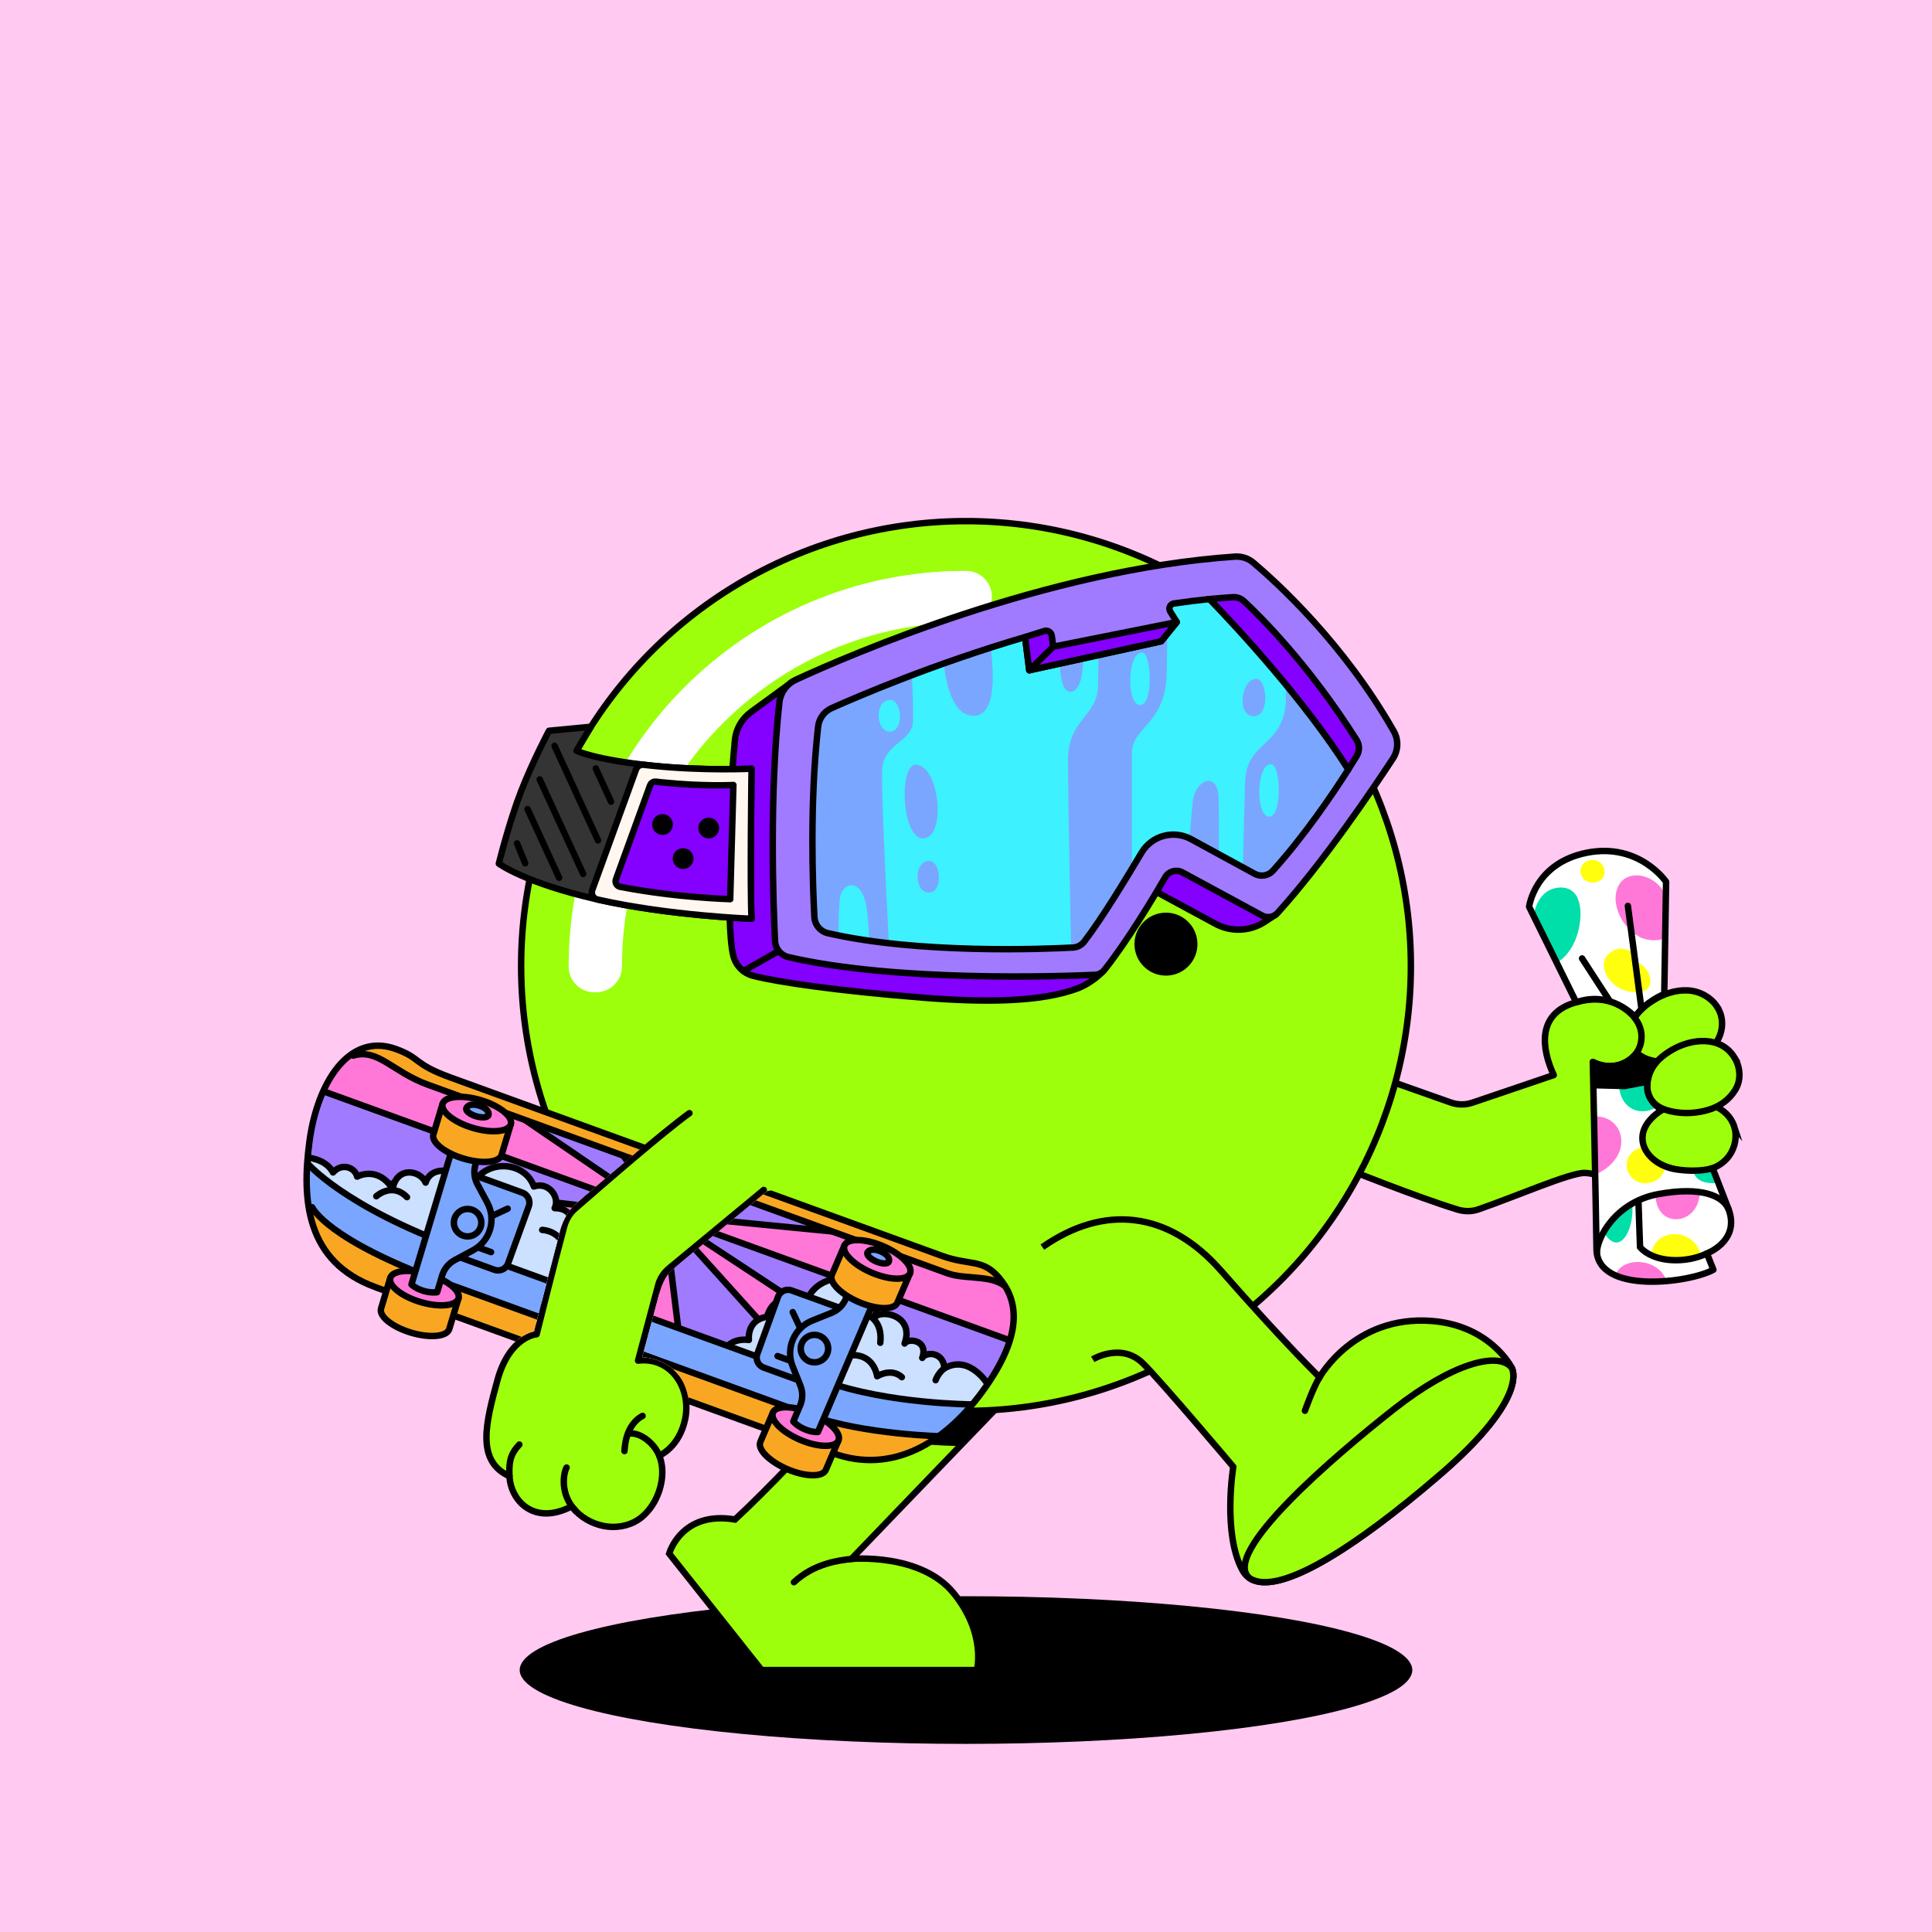 <?xml version="1.0" encoding="UTF-8"?>
<svg xmlns="http://www.w3.org/2000/svg" viewBox="0 0 600 600">
<rect x="0" y="0" width="600" height="600" fill="#808080" stroke="none"/>
<svg id="uuid-47722c1a-ec94-491f-b9ae-69c2f5e8f75c" data-name="BACKGROUND" xmlns="http://www.w3.org/2000/svg" viewBox="0 0 600 600"><defs><style>
      .uuid-ab0c32c0-b20c-4bf1-888e-57f882ba1299 {
        fill: #ffc9f1;
      }
    </style></defs><rect class="uuid-ab0c32c0-b20c-4bf1-888e-57f882ba1299" x="-1" y="-1" width="602" height="602"/></svg>
<svg id="uuid-0a627572-8e49-4d41-b604-6d2cd0d32bdd" data-name="BODY" xmlns="http://www.w3.org/2000/svg" viewBox="0 0 600 600"><defs><style>
      .uuid-20245732-3cad-49d1-ac97-e0ac388550f3 {
        fill: #fff;
      }

      .uuid-f38a32ef-6172-45e7-957b-e89bf9d272a0, .uuid-07c074c9-1e26-4335-be01-1bb5dda577de, .uuid-890e0c82-6af4-45ed-921b-f8a5d79130b7, .uuid-0a238a3f-afd5-43e5-94a8-dd2acee1bcef, .uuid-d5e4c988-c233-4e82-9835-ea21972592ad {
        stroke: #000;
        stroke-width: 2px;
      }

      .uuid-f38a32ef-6172-45e7-957b-e89bf9d272a0, .uuid-07c074c9-1e26-4335-be01-1bb5dda577de, .uuid-0a238a3f-afd5-43e5-94a8-dd2acee1bcef, .uuid-d5e4c988-c233-4e82-9835-ea21972592ad {
        fill: #9dff0c;
      }

      .uuid-f38a32ef-6172-45e7-957b-e89bf9d272a0, .uuid-0a238a3f-afd5-43e5-94a8-dd2acee1bcef {
        stroke-miterlimit: 10;
      }

      .uuid-07c074c9-1e26-4335-be01-1bb5dda577de, .uuid-890e0c82-6af4-45ed-921b-f8a5d79130b7, .uuid-0a238a3f-afd5-43e5-94a8-dd2acee1bcef {
        stroke-linecap: round;
      }

      .uuid-07c074c9-1e26-4335-be01-1bb5dda577de, .uuid-890e0c82-6af4-45ed-921b-f8a5d79130b7, .uuid-d5e4c988-c233-4e82-9835-ea21972592ad {
        stroke-linejoin: round;
      }

      .uuid-890e0c82-6af4-45ed-921b-f8a5d79130b7 {
        fill: none;
      }
    </style></defs><ellipse cx="300" cy="518.65" rx="138.6" ry="22.93"/><g><path class="uuid-f38a32ef-6172-45e7-957b-e89bf9d272a0" d="m319.36,427.14c-1.16,1.05-54.95,57-54.95,57,0,0,21.51-1.95,31.74,10.62,10.23,12.57,7.26,23.89,7.26,23.89h-66.9s-28.69-36.17-28.69-36.17c0,0,3.74-13.4,20.44-10.59,20.9-19.38,55.52-59.13,55.52-59.13l35.59,14.38Z"/><path d="m283.78,412.76l31.28,12.64-3.24,9.5c-2.93,3.03-9.76,10.12-13.64,14.14-11.92,0-27.98-2.13-41.33-6.37,13.95-15.1,26.93-29.92,26.93-29.92Z"/></g><g><path class="uuid-07c074c9-1e26-4335-be01-1bb5dda577de" d="m409.81,359.6c9.2,3.77,29.89,12.05,42.79,16.03,2.11.65,4.41.69,6.5-.04,11.79-4.08,28.47-11.39,33.03-11.32,5.25.08,7.8,3.93,19.88,2.04,13.36-2.1,22.43-11.99,20.93-23.3-4.21-43.28-25.18-26.79-25.18-26.79,0,0-5.84-8.75-18.76-4.82-11.83,3.6-10.2,14.44-6.47,22.47l-25.29,8.58c-2.14.72-4.45.71-6.59-.02l-35.7-12.61"/><path class="uuid-0a238a3f-afd5-43e5-94a8-dd2acee1bcef" d="m533.36,312.82c2.5,3.94,1.62,9.14-1.57,12.4-2.47,2.53-5.88,3.88-9.32,4.4-2.8.43-5.7.42-8.49-.08-2.14-.39-4.29-1.1-5.79-2.75-1.66-1.83-2.27-4.46-1.98-6.87.51-4.17,3.84-7.14,7.22-9.26,3.17-1.98,6.86-3.26,10.64-3.09,3.8.18,7.36,2.19,9.3,5.24Z"/><path class="uuid-0a238a3f-afd5-43e5-94a8-dd2acee1bcef" d="m538.57,349.84c.97,3.03.32,6.43-1.5,9.01-3.77,5.33-11.17,5.65-16.96,4.27-3.31-.79-6.69-2.21-8.67-5.13-3.13-4.61-.82-9.79,3.48-12.56,2.58-1.66,5.61-2.67,8.63-3.14,5.73-.89,13.1,1.51,15.03,7.56Z"/><path class="uuid-0a238a3f-afd5-43e5-94a8-dd2acee1bcef" d="m538.71,328.53c1.8,2.99,2.06,6.89.22,9.9-1.95,3.2-4.94,5.25-8.49,6.28-3.66,1.07-7.64,1.27-11.4.44-2.25-.5-4.53-1.38-5.96-3.28-1.86-2.47-1.89-5.68-.85-8.49,1.2-3.24,4.17-5.69,7.09-7.37,6.15-3.56,15.21-4.43,19.39,2.52Z"/><path class="uuid-0a238a3f-afd5-43e5-94a8-dd2acee1bcef" d="m501.85,311.68s9.27,3.84,7.77,12.02c-1.04,5.68-8.17,9.55-14.94,6.13"/><path class="uuid-890e0c82-6af4-45ed-921b-f8a5d79130b7" d="m500.67,331.08c2.41,1.63,5.11,8.04,3.4,14.42"/></g><g><circle class="uuid-f38a32ef-6172-45e7-957b-e89bf9d272a0" cx="300" cy="300" r="138.16"/><path class="uuid-20245732-3cad-49d1-ac97-e0ac388550f3" d="m184.58,308.17c-4.41,0-7.98-3.57-7.98-7.98,0-67.74,55.11-122.86,122.86-122.86,4.41,0,7.98,3.57,7.98,7.98s-3.57,7.98-7.98,7.98c-58.94,0-106.9,47.95-106.9,106.9,0,4.41-3.57,7.98-7.98,7.98Z"/></g><path class="uuid-890e0c82-6af4-45ed-921b-f8a5d79130b7" d="m264.41,484.14c-4.06.49-11.49,1.36-17.85,7.23"/><path class="uuid-20245732-3cad-49d1-ac97-e0ac388550f3" d="m185.17,308.14c-4.41,0-7.98-3.57-7.98-7.98,0-67.74,55.11-122.86,122.86-122.86,4.41,0,7.98,3.57,7.98,7.98s-3.57,7.98-7.98,7.98c-58.94,0-106.9,47.95-106.9,106.9,0,4.41-3.57,7.98-7.98,7.98Z"/><path d="m203.75,397.46l34.2-27.46-24.86,36.3c-6.73-5.1-3.66-2.61-9.34-8.83Z"/><path class="uuid-d5e4c988-c233-4e82-9835-ea21972592ad" d="m323.72,387.31c19.14-13.4,39.15-11.3,55.52,7.36,19.6,22.35,30.57,33.06,30.57,33.06,0,0,10.74-19.34,34.77-17.5,18.26,1.4,24.84,14.43,24.84,14.43,0,0,6.21,8.82-22.45,33.5-28.66,24.68-54.93,40.92-61.14,29.46-6.21-11.46-2.82-32.1-2.82-32.1,0,0-22.02-26.09-27.94-32.01-6.79-6.79-15.71-1.36-15.71-1.36"/><path class="uuid-f38a32ef-6172-45e7-957b-e89bf9d272a0" d="m446.97,458.17c-25.89,22.29-49.82,37.69-58.79,32.02-9.77-7.44,26.84-38.54,44.88-52.7,18.04-14.16,32.17-17.82,36.36-12.81,0,0,6.21,8.82-22.45,33.5Z"/><path class="uuid-890e0c82-6af4-45ed-921b-f8a5d79130b7" d="m409.81,427.74c-1.89,2.86-4.55,10.38-4.55,10.38"/><g><path class="uuid-07c074c9-1e26-4335-be01-1bb5dda577de" d="m214.11,345.7c-8.05,5.83-25.34,20.79-35.52,29.67-1.67,1.45-2.82,3.41-3.39,5.55-3.14,11.67-8.55,33.44-8.55,33.44,0,0-8.42.58-12.19,14.35-3.64,13.3-6.64,25.06,3.77,29.75.35,7.47,7.51,15.45,19.2,9.41.14-.06,1.32,1.32,1.44,1.45,2.64,2.7,6.36,4.45,10.13,4.81,3.65.36,7.61-.67,10.43-3.08,3.29-2.81,5.4-6.94,6.05-11.2.4-2.61.26-5.31-.75-7.78,0,0,6.2-2.51,8.05-11.34,1.99-9.49-4.22-19.42-14.62-18.18l6.17-23.11c.51-2.2,1.74-4.16,3.49-5.59l29.38-24.3"/><path class="uuid-890e0c82-6af4-45ed-921b-f8a5d79130b7" d="m204.73,452.06c-1.37-3.47-5.39-7.08-9-6.88"/><path class="uuid-890e0c82-6af4-45ed-921b-f8a5d79130b7" d="m178.86,469.3c-5.16-5.27-3.82-11.97-2.9-13.54"/><path class="uuid-890e0c82-6af4-45ed-921b-f8a5d79130b7" d="m158.22,458.45c-.27-5.22.73-7.32,3.06-9.83"/><path class="uuid-890e0c82-6af4-45ed-921b-f8a5d79130b7" d="m193.93,450.63c.14-2.07.48-4.16,1.32-6.06.85-1.95,2.36-3.88,4.31-4.85"/></g></svg>
<svg id="uuid-6a02459f-1b68-443c-bd4b-7b11b7abbe5a" data-name="BODY" xmlns="http://www.w3.org/2000/svg" viewBox="0 0 600 600"><defs><style>
      .uuid-f630b38e-3266-47b2-bfbc-f2260501e18f {
        fill: #ff78d8;
        stroke: #000;
        stroke-linecap: round;
        stroke-linejoin: round;
        stroke-width: 2px;
      }
    </style></defs><circle cx="362.12" cy="293.18" r="9.78" transform="translate(-9.59 12.26) rotate(-1.91)"/><path class="uuid-f630b38e-3266-47b2-bfbc-f2260501e18f" d="m337.57,261.14c-1.59,1.06-2.46,2.67-2.79,4.19-.28,1.29-1.56,2.12-2.85,1.86-1.5-.3-3.22-.16-4.8.89-2.88,1.92-3.44,6.16-1.23,9.48,3.99,6.01,12.54,6.76,17.83,6.27.82-.08,1.55-.56,1.94-1.29,2.5-4.69,5.12-12.85,1.13-18.86-2.2-3.32-6.33-4.45-9.21-2.54Z"/><path class="uuid-f630b38e-3266-47b2-bfbc-f2260501e18f" d="m371.18,249c-1.81.61-3.07,1.94-3.79,3.32-.6,1.17-2.05,1.64-3.24,1.06-1.37-.67-3.07-1-4.87-.39-3.28,1.1-4.92,5.06-3.65,8.83,2.29,6.84,10.35,9.79,15.59,10.69.82.14,1.64-.14,2.21-.74,3.64-3.88,8.28-11.08,5.99-17.92-1.27-3.78-4.96-5.94-8.24-4.84Z"/></svg>
<svg id="uuid-bbfc5714-a07f-4ed2-a2ae-a75a1c8ddb23" data-name="BACKGROUND" xmlns="http://www.w3.org/2000/svg" xmlns:xlink="http://www.w3.org/1999/xlink" viewBox="0 0 600 600"><defs><style>
      .uuid-08eaf8dc-2555-4283-9115-80242cf516c9, .uuid-8773bdbf-23e2-46c5-b3ad-728f1fbef747, .uuid-c214df15-a9c5-48c0-898e-25cf22a01c5e, .uuid-6bf34615-1e49-4ca3-bf4a-827b6d1e1cfd {
        fill: none;
      }

      .uuid-545d5178-3a1f-46af-8a38-748d65e48d6b, .uuid-9f5f1d58-6008-463e-b000-9cb1b84bcb97, .uuid-2133d2e9-8d48-44e4-89e8-f50a42b55b3e {
        fill: #7aa6ff;
      }

      .uuid-545d5178-3a1f-46af-8a38-748d65e48d6b, .uuid-9f5f1d58-6008-463e-b000-9cb1b84bcb97, .uuid-2133d2e9-8d48-44e4-89e8-f50a42b55b3e, .uuid-421abf4c-f4d5-449d-9744-aaea0c82c8f0, .uuid-1cb4b6aa-0185-4f5d-ab63-60d4b53520a0, .uuid-54716eaa-51a3-4dfb-83d5-e37685f4f2c8, .uuid-81dc3c24-ff02-4278-8860-175a7469acc9, .uuid-a9b20911-ecf8-4b3a-be78-aa8e8bc1e6e0, .uuid-c214df15-a9c5-48c0-898e-25cf22a01c5e, .uuid-35672045-d694-46b6-a49b-5b9f6527a252 {
        stroke: #000;
        stroke-linecap: round;
        stroke-linejoin: round;
      }

      .uuid-545d5178-3a1f-46af-8a38-748d65e48d6b, .uuid-421abf4c-f4d5-449d-9744-aaea0c82c8f0, .uuid-1cb4b6aa-0185-4f5d-ab63-60d4b53520a0, .uuid-a9b20911-ecf8-4b3a-be78-aa8e8bc1e6e0, .uuid-c214df15-a9c5-48c0-898e-25cf22a01c5e, .uuid-35672045-d694-46b6-a49b-5b9f6527a252 {
        stroke-width: 2px;
      }

      .uuid-9f5f1d58-6008-463e-b000-9cb1b84bcb97 {
        stroke-width: 2px;
      }

      .uuid-2133d2e9-8d48-44e4-89e8-f50a42b55b3e {
        stroke-width: 2px;
      }

      .uuid-f7558bdc-0f9a-4b81-b6fc-d589bca7cd91, .uuid-54716eaa-51a3-4dfb-83d5-e37685f4f2c8, .uuid-81dc3c24-ff02-4278-8860-175a7469acc9 {
        fill: #ff78d8;
      }

      .uuid-421abf4c-f4d5-449d-9744-aaea0c82c8f0 {
        fill: #cce0ff;
      }

      .uuid-8773bdbf-23e2-46c5-b3ad-728f1fbef747 {
        clip-path: url(#uuid-7ffd30b3-39c0-49a3-9f02-d49cf575aa5c);
      }

      .uuid-1cb4b6aa-0185-4f5d-ab63-60d4b53520a0 {
        fill: #a07bff;
      }

      .uuid-54716eaa-51a3-4dfb-83d5-e37685f4f2c8 {
        stroke-width: 2px;
      }

      .uuid-81dc3c24-ff02-4278-8860-175a7469acc9 {
        stroke-width: 2px;
      }

      .uuid-a9b20911-ecf8-4b3a-be78-aa8e8bc1e6e0 {
        fill: #fff7f0;
      }

      .uuid-35672045-d694-46b6-a49b-5b9f6527a252 {
        fill: #f9a723;
      }

      .uuid-6bf34615-1e49-4ca3-bf4a-827b6d1e1cfd {
        clip-path: url(#uuid-0b6c9727-112c-4767-b31d-4259cdf1b84f);
      }
    </style><clipPath id="uuid-0b6c9727-112c-4767-b31d-4259cdf1b84f"><path class="uuid-08eaf8dc-2555-4283-9115-80242cf516c9" d="m207.25,349.68l-27.2,23.05c-3,2.4-5.15,5.71-6.11,9.43l-8.11,31.33s-3.38.42-7.09,4.5c-3.66,4.02-41.44,11.33-62.67-2.22-21.24-13.55-16.99-80.29-2.22-96.07,14.76-15.78,47.11-10.11,47.11-10.11l66.3,40.1h0Zm31.03,20.24s-28.11,23.09-30,24.91c-1.89,1.82-3.01,4.97-3.46,6.62-.44,1.66-5.36,20.02-5.36,20.02,0,0,14.6.04,14.65,16.77.05,16.73,23.84,31.06,23.84,31.06h64.07l26.43-46.23-4.73-49.25-37.77-11.87-47.67,7.96h0Z"/></clipPath><clipPath id="uuid-7ffd30b3-39c0-49a3-9f02-d49cf575aa5c"><path class="uuid-08eaf8dc-2555-4283-9115-80242cf516c9" d="m116.73,399.79c-21.8-7.91-23.04-27.28-20.62-45.35,2.42-18.07,12.22-33.97,26.84-28.66,7.9,2.87,5.27,4.6,17.06,8.88s144.23,52.34,152.6,55.38c8.37,3.04,12.48.8,17.53,6.65,5.05,5.85,8.71,15.68-3.84,33.77-12.54,18.09-29.55,27.41-47.55,20.88-18-6.53-121.99-44.27-142.02-51.54h0Z"/></clipPath></defs><g id="uuid-c4937db0-9afb-4c03-9f2b-e9a992e05bd5" data-name="uuid-b84498ae-e8f6-4225-bedf-b7485dbc9e23"><g id="uuid-44ab2587-ae9c-45d8-b896-12f829278573" data-name="uuid-54dc98d1-5ff7-4f14-90d9-98731fcbd0ae"><g class="uuid-6bf34615-1e49-4ca3-bf4a-827b6d1e1cfd"><g><g><path class="uuid-f7558bdc-0f9a-4b81-b6fc-d589bca7cd91" d="m116.73,399.79c-21.8-7.91-23.04-27.28-20.62-45.35,2.42-18.07,12.22-33.97,26.84-28.66,7.9,2.87,5.27,4.6,17.06,8.88s144.23,52.34,152.6,55.38c8.37,3.04,12.48.8,17.53,6.65,5.05,5.85,8.71,15.68-3.84,33.77-12.54,18.09-29.55,27.41-47.55,20.88-18-6.53-121.99-44.27-142.02-51.54h0Z"/><g class="uuid-8773bdbf-23e2-46c5-b3ad-728f1fbef747"><g><g><g><polygon class="uuid-1cb4b6aa-0185-4f5d-ab63-60d4b53520a0" points="215.49 451.98 301.74 483.28 206.36 377.38 206.37 377.37 312.39 447.2 322.45 419.48 206.38 377.36 206.4 377.34 286.7 385.2 239.55 368.09 206.44 377.3 224.2 358.6 215.09 353.15 204.61 351.48 206.24 377.23 186.74 348.93 139.6 331.82 206.25 377.29 206.25 377.31 90.18 335.19 80.12 362.91 206.25 377.33 206.25 377.34 65.15 397.42 151.4 428.72 206.25 377.39 206.26 377.49 206.32 377.42 215.49 451.98"/><polygon class="uuid-1cb4b6aa-0185-4f5d-ab63-60d4b53520a0" points="183.45 440.35 193.24 443.91 206.26 377.49 173.65 436.8 183.45 440.35"/></g><g><g><path class="uuid-421abf4c-f4d5-449d-9744-aaea0c82c8f0" d="m91.7,359.44s8.63-1.05,11.72,4.67c2.79-3.14,6.86-1.51,7.49,1.3,0,0,6.32-3.57,11.03,3.8,1.3-7.14,8.57-5.82,10.24-1.94,2.1-6.57,12.64-3.42,13.92,2.15,3.39-9.73,16.79-9.31,19.7-.94,4.46-1.61,8.21,3.27,6.46,6.72,5.25-.03,5.88,4.14,4.73,6.52,5.99-2.49,14.65,5.49,8.77,21.69l-2.76,7.6-97.21-35.28,5.91-16.29h0Z"/><path class="uuid-421abf4c-f4d5-449d-9744-aaea0c82c8f0" d="m306.72,429.83s-5.67-9.33-13.45-4.88c-.13-4.96-5.58-5.36-6.86-3.24,2.02-5.58-4.4-6.26-5.48-4.47,3.14-8.65-7.06-10.77-9.39-8.1,2.93-6.11-3.29-13.56-11.77-12.13-8.48,1.44-9.46,8-9.46,8,0,0-9.51-5.22-12.11,3.94-6.44.95-5.63,7.2-5.63,7.2,0,0-6.59-1.22-8.32,4.95,6.27,2.28,32.74,12.54,43.73,15.87s35.79,6.59,35.79,6.59l2.96-13.73h0Z"/></g><g><path class="uuid-421abf4c-f4d5-449d-9744-aaea0c82c8f0" d="m116.86,371.51s4.91-4.48,9.53.28"/><path class="uuid-421abf4c-f4d5-449d-9744-aaea0c82c8f0" d="m168.38,381.96s7.7.14,7.49,9.39"/><path class="uuid-421abf4c-f4d5-449d-9744-aaea0c82c8f0" d="m293.27,424.95c-1.97,1.47-2.7,3.68-2.7,3.68"/><path class="uuid-421abf4c-f4d5-449d-9744-aaea0c82c8f0" d="m280.08,427.69c-3.31-3.03-7.68-.28-7.68-.28,0,0-.8-6.78-7.88-6.55"/><path class="uuid-421abf4c-f4d5-449d-9744-aaea0c82c8f0" d="m262.27,407.01s12.35-1.27,11.11,10"/></g></g><path class="uuid-545d5178-3a1f-46af-8a38-748d65e48d6b" d="m95.41,361.2s11.32,13.51,46.91,26.43c35.59,12.92,94.4,34.26,113.92,41.34,19.52,7.08,45.7,7.18,45.7,7.18l-6.67,22.69-207.91-75.45s8.05-22.19,8.05-22.19Z"/><path class="uuid-35672045-d694-46b6-a49b-5b9f6527a252" d="m96.93,374.9s4.29,10.08,41.17,23.46c36.88,13.38,96.71,35.09,113.44,41.17,16.73,6.07,41.55,6.56,41.55,6.56l-8.69,23.95-196.16-71.18,8.69-23.95h0Z"/><circle class="uuid-a9b20911-ecf8-4b3a-be78-aa8e8bc1e6e0" cx="206.31" cy="377.33" r="7.65"/></g><path class="uuid-35672045-d694-46b6-a49b-5b9f6527a252" d="m313.7,401.12c-3.98-5.76-13.33-3.46-19.41-5.67-6.08-2.21-150.45-54.6-161.41-58.58-10.96-3.98-15.46-11.35-23.17-9.05l4.97-13.69,203.76,73.94-4.73,13.04h0Z"/></g></g><path class="uuid-c214df15-a9c5-48c0-898e-25cf22a01c5e" d="m116.73,399.79c-21.8-7.91-23.04-27.28-20.62-45.35,2.42-18.07,12.22-33.97,26.84-28.66,7.9,2.87,5.27,4.6,17.06,8.88s144.23,52.34,152.6,55.38c8.37,3.04,12.48.8,17.53,6.65,5.05,5.85,8.71,15.68-3.84,33.77-12.54,18.09-29.55,27.41-47.55,20.88-18-6.53-121.99-44.27-142.02-51.54h0Z"/></g><g><g><g><path class="uuid-2133d2e9-8d48-44e4-89e8-f50a42b55b3e" d="m146.36,364.64l15.88,5.76c1.71.62,2.6,2.52,1.98,4.23l-6.44,17.74c-.62,1.71-2.52,2.6-4.23,1.98l-15.88-5.76,8.69-23.95h0Z"/><line class="uuid-c214df15-a9c5-48c0-898e-25cf22a01c5e" x1="148.42" y1="387.37" x2="152.51" y2="388.86"/><line class="uuid-c214df15-a9c5-48c0-898e-25cf22a01c5e" x1="152.57" y1="377.74" x2="157.66" y2="375.36"/></g><g><g><path class="uuid-35672045-d694-46b6-a49b-5b9f6527a252" d="m139.52,412.75c-.71,2.37-6.03,2.87-11.88,1.11-5.85-1.76-10.01-5.1-9.3-7.48l2.87-9.56c.58.13,20.58,6.19,21.18,6.36-1.44,4.78-2.16,7.19-2.87,9.56h0Z"/><ellipse class="uuid-81dc3c24-ff02-4278-8860-175a7469acc9" cx="131.8" cy="400.01" rx="4.48" ry="11.06" transform="translate(-289.21 411.12) rotate(-73.27)"/></g><g><path class="uuid-545d5178-3a1f-46af-8a38-748d65e48d6b" d="m147.66,361.71l1.56-5.21-7.98-2.4-13.46,44.8s1.19,1.23,3.75,2c2.48.74,4.23.4,4.23.4l1.56-5.21c.61-2.04,2.01-3.74,3.88-4.75l5.7-3.06c5.31-2.85,7.3-9.47,4.44-14.78l-3.06-5.7c-1.01-1.87-1.23-4.07-.62-6.1h0Z"/><circle class="uuid-545d5178-3a1f-46af-8a38-748d65e48d6b" cx="145.22" cy="379.72" r="4.26"/></g><g><path class="uuid-35672045-d694-46b6-a49b-5b9f6527a252" d="m155.77,358.68c-.71,2.37-6.03,2.87-11.88,1.11s-10.01-5.1-9.3-7.48c.64-2.13,1.92-6.4,2.87-9.56.58.13,20.58,6.19,21.18,6.36l-2.87,9.56h0Z"/><ellipse class="uuid-81dc3c24-ff02-4278-8860-175a7469acc9" cx="148.05" cy="345.94" rx="4.48" ry="11.06" transform="translate(-225.86 388.17) rotate(-73.27)"/><path class="uuid-545d5178-3a1f-46af-8a38-748d65e48d6b" d="m151.71,346.3c-.23.77-1.97.94-3.87.36s-3.26-1.66-3.03-2.44c.23-.77,1.42-1.64,4.02-.86,2.47.74,3.11,2.16,2.88,2.93h0Z"/></g></g></g><g><g><path class="uuid-9f5f1d58-6008-463e-b000-9cb1b84bcb97" d="m253.04,430.47l-15.88-5.76c-1.71-.62-2.6-2.52-1.98-4.23l6.44-17.74c.62-1.71,2.52-2.6,4.23-1.98l15.88,5.76-8.69,23.95h0Z"/><line class="uuid-c214df15-a9c5-48c0-898e-25cf22a01c5e" x1="245.57" y1="422.63" x2="241.48" y2="421.14"/><line class="uuid-c214df15-a9c5-48c0-898e-25cf22a01c5e" x1="248.57" y1="412.58" x2="246.19" y2="407.49"/></g><g><g><path class="uuid-35672045-d694-46b6-a49b-5b9f6527a252" d="m236.13,447.81c-.97,2.28,2.79,6.07,8.4,8.47,5.61,2.4,10.95,2.5,11.93.23l3.93-9.18c-.53-.27-19.76-8.45-20.33-8.7l-3.93,9.18h0Z"/><ellipse class="uuid-54716eaa-51a3-4dfb-83d5-e37685f4f2c8" cx="250.22" cy="442.98" rx="4.48" ry="11.06" transform="translate(-255.48 498.76) rotate(-66.83)"/></g><g><path class="uuid-545d5178-3a1f-46af-8a38-748d65e48d6b" d="m262.62,403.43l2.14-5,7.66,3.28-18.4,43.01s-1.7.18-4.16-.87c-2.38-1.02-3.5-2.4-3.5-2.4l2.14-5c.84-1.95.86-4.16.07-6.13l-2.41-6c-2.24-5.59.48-11.95,6.07-14.19l6-2.41c1.97-.79,3.55-2.33,4.39-4.29h0Z"/><circle class="uuid-545d5178-3a1f-46af-8a38-748d65e48d6b" cx="252.94" cy="418.82" r="4.26"/></g><g><path class="uuid-35672045-d694-46b6-a49b-5b9f6527a252" d="m258.34,395.91c-.97,2.28,2.79,6.07,8.4,8.47,5.61,2.4,10.95,2.5,11.93.23l3.93-9.18c-.53-.27-19.76-8.45-20.33-8.7l-3.93,9.18h0Z"/><ellipse class="uuid-54716eaa-51a3-4dfb-83d5-e37685f4f2c8" cx="272.43" cy="391.08" rx="4.48" ry="11.06" transform="translate(-194.28 487.69) rotate(-66.83)"/><path class="uuid-545d5178-3a1f-46af-8a38-748d65e48d6b" d="m269.39,389.01c-.32.74.91,1.98,2.74,2.76s3.57.82,3.89.07-.04-2.17-2.54-3.24c-2.37-1.01-3.77-.34-4.09.4h0Z"/></g></g></g></g></g></g></g></g></svg>
<svg id="uuid-1b08aac9-9e08-4756-8d9e-8a9f6603c534" data-name="BODY" xmlns="http://www.w3.org/2000/svg" viewBox="0 0 600 600"><defs><style>
      .uuid-ac87fed6-fa30-4749-a240-d8828610f74f {
        fill: #00dfa9;
      }

      .uuid-1ff638b6-d0d1-4217-9825-a9422071689c {
        fill: #fff;
      }

      .uuid-872febec-4330-4ab2-a86b-49734363ee8d {
        fill: #ffff0d;
      }

      .uuid-8397099a-fe48-40cd-8fdd-5b593e433b66 {
        fill: #ff78d8;
      }

      .uuid-778e30d1-bd04-42f1-a7e6-ba8a3704772a {
        stroke-linecap: round;
        stroke-linejoin: round;
      }

      .uuid-778e30d1-bd04-42f1-a7e6-ba8a3704772a, .uuid-f1cf2760-0093-43d9-874f-71ff5def6357 {
        fill: none;
        stroke: #000;
        stroke-width: 2px;
      }

      .uuid-f1cf2760-0093-43d9-874f-71ff5def6357 {
        stroke-miterlimit: 10;
      }
    </style></defs><g id="uuid-798ab33b-e031-4a28-9cf1-199bb8f2066a" data-name="uuid-0591a78b-92e4-47f5-82f5-87bb82cff089"><g id="uuid-b84e47fe-6a5b-4076-8558-b05772d8acd0" data-name="uuid-ef3ece4f-8150-4652-82a9-55a11f34e840"><g id="uuid-a524eb37-ac85-42fb-8897-0cae06d4e47d" data-name="uuid-4dd11de8-2cdc-4aed-ae75-b123e92e7551"><path class="uuid-1ff638b6-d0d1-4217-9825-a9422071689c" d="m494.67,329.83s.94,43.86,1.14,58.12c.2,14.26,29.12,10.42,36.3,6.37l-2.02-5.06s9.99-3.71,6.94-13.13c-.08-.25-.17-.5-.27-.75-3.84-9.98-4.9-12.61-4.9-12.61,0,0-3.84,1.47-11.22.4-9.2-1.32-16.03-11.07-4.5-18.49,0,0-4.74-2.49-4.59-7.3.15-4.81,2.82-7.47,2.82-7.47,0,0-3.95-.82-6.08-2.91,0,0-4.96,6.88-13.61,2.82h-.01Z"/><path class="uuid-1ff638b6-d0d1-4217-9825-a9422071689c" d="m489.51,311.27l-14.63-29.66s1.69-13.55,17.93-16.79c16.25-3.24,24.61,9.03,24.61,9.03l-.57,34.87s-5.76,2.22-9.1,7.08c0,0-7.3-8.36-18.24-4.53h0Z"/></g><g id="uuid-1284ab39-adff-4632-966d-92d334e68346" data-name="uuid-8b80c383-2de1-459e-b0cd-74fd20d90043"><path class="uuid-ac87fed6-fa30-4749-a240-d8828610f74f" d="m476.28,284.44s.82-8.1,7.7-8.77c6.88-.67,7.96,7.15,6,14.09-1.96,6.94-6.42,9.17-6.42,9.17l-7.28-14.49h0Z"/><path class="uuid-872febec-4330-4ab2-a86b-49734363ee8d" d="m493.89,267.16c-4.85.86-3.59,7.53,1.37,6.88,4.96-.66,3.49-7.74-1.37-6.88Z"/><path class="uuid-8397099a-fe48-40cd-8fdd-5b593e433b66" d="m517.34,278.53c-2.27-6.98-12.33-9.33-14.96-2.91-2.56,6.26,2.94,14.76,8.85,16.1,3.99.91,5.9-.51,5.9-.51l.21-12.69h0Z"/><path class="uuid-872febec-4330-4ab2-a86b-49734363ee8d" d="m507.49,296.02s-4.55-3.43-8.24.52c-3.69,3.94,1.62,12.36,9.84,11.58,6.04-.57,3.17-8.48-.82-9.15l-.77-2.95h-.01Z"/><path class="uuid-8397099a-fe48-40cd-8fdd-5b593e433b66" d="m495.02,346.73c9.79-.47,12.65,12.77.37,18.05l-.37-18.05Z"/><path class="uuid-8397099a-fe48-40cd-8fdd-5b593e433b66" d="m514.15,371.23c.22,10.55,13.47,9.54,13.74-1.01,0,0-9.31-1.15-13.74,1.01Z"/><path class="uuid-ac87fed6-fa30-4749-a240-d8828610f74f" d="m506.86,373.81c.93,7.57-3.84,17.2-8.84,8.82,3.5-6.31,8.84-8.82,8.84-8.82Z"/><path class="uuid-872febec-4330-4ab2-a86b-49734363ee8d" d="m512.79,389.84c.82-8.86,13.61-8.68,15.38,0,0,0-1.52,1.56-7.43,1.53-5.91-.03-7.95-1.53-7.95-1.53Z"/><path class="uuid-8397099a-fe48-40cd-8fdd-5b593e433b66" d="m517.55,397.84c-2.43-7.41-14.01-7.71-15.85-1.75,7.71,3.39,15.85,1.75,15.85,1.75Z"/><path class="uuid-872febec-4330-4ab2-a86b-49734363ee8d" d="m510.37,356.1c-8.49,2.16-5.54,12.11,1.31,11.33,5.02-.57,5.51-5.17,5.51-5.17,0,0-2.14-.83-4.19-2.24s-2.63-3.91-2.63-3.91h0Z"/><path class="uuid-ac87fed6-fa30-4749-a240-d8828610f74f" d="m525.84,363.71c1.18,4.82,7.79,3.58,7.79,3.58l-1.78-4.52-6.02.94h.01Z"/><path class="uuid-ac87fed6-fa30-4749-a240-d8828610f74f" d="m514.28,343.96c-4.75,2.7-10.35.66-11.36-5.67l3.64-2.86,5.19-.57s-.74,1.38.2,4.99c.94,3.61,2.33,4.11,2.33,4.11h0Z"/></g><g><path class="uuid-778e30d1-bd04-42f1-a7e6-ba8a3704772a" d="m494.67,329.83s.94,43.86,1.14,58.12c.2,14.26,29.12,10.42,36.3,6.37l-2.02-5.06s9.99-3.71,6.94-13.13c-.08-.25-.17-.5-.27-.75-3.84-9.98-4.9-12.61-4.9-12.61,0,0-3.84,1.47-11.22.4-9.2-1.32-16.03-11.07-4.5-18.49,0,0-4.74-2.49-4.59-7.3.15-4.81,2.82-7.47,2.82-7.47,0,0-3.95-.82-6.08-2.91,0,0-4.96,6.88-13.61,2.82h-.01Z"/><path class="uuid-778e30d1-bd04-42f1-a7e6-ba8a3704772a" d="m489.51,311.27l-14.63-29.66s1.69-13.55,17.93-16.79c16.25-3.24,24.61,9.03,24.61,9.03l-.57,34.87s-5.76,2.22-9.1,7.08c0,0-7.3-8.36-18.24-4.53h0Z"/></g><line class="uuid-778e30d1-bd04-42f1-a7e6-ba8a3704772a" x1="505.55" y1="281.33" x2="509.78" y2="313.39"/><line class="uuid-778e30d1-bd04-42f1-a7e6-ba8a3704772a" x1="491.33" y1="297.65" x2="499.99" y2="310.99"/><path class="uuid-f1cf2760-0093-43d9-874f-71ff5def6357" d="m530.09,389.27c-6.34,3.1-16.38,3.03-20.76-1.96l-.5-14.52"/><path class="uuid-f1cf2760-0093-43d9-874f-71ff5def6357" d="m536.88,375.69c-1.68-4.38-8.61-7.31-21.96-4.83-13.35,2.48-19.23,13.86-18.98,18.52"/><polygon points="494.45 338 504.61 338.27 511.55 336.98 512.39 333.19 514.36 329.92 508.28 327.01 504.2 329.93 499.86 330.82 495.02 330.36 494.45 338"/></g></g></svg>
<svg id="uuid-5aa58eb9-9bc6-4246-98de-131b720bf369" data-name="BACKGROUND" xmlns="http://www.w3.org/2000/svg" xmlns:xlink="http://www.w3.org/1999/xlink" viewBox="0 0 600 600"><defs><style>
      .uuid-6985aa11-eb3f-4542-be5e-f06f163ab65a, .uuid-5d79269c-c705-4c92-bb8d-c7e355f5705c, .uuid-2a46fcf3-d87b-499e-8994-9a2b0673d8f4 {
        fill: none;
      }

      .uuid-97bf1ed2-1a68-4096-ad51-e16721e1321e {
        fill: #8400ff;
      }

      .uuid-97bf1ed2-1a68-4096-ad51-e16721e1321e, .uuid-cb8afc3d-b574-4149-9ebb-d08ea80dfdfd, .uuid-1158b133-ee03-42db-b9a0-a64a151692b9, .uuid-2d1bf830-110e-4ac0-acda-42bab81d5de9, .uuid-5d79269c-c705-4c92-bb8d-c7e355f5705c {
        stroke: #000;
        stroke-linecap: round;
        stroke-linejoin: round;
        stroke-width: 2px;
      }

      .uuid-cb8afc3d-b574-4149-9ebb-d08ea80dfdfd {
        fill: #353434;
      }

      .uuid-85d6e4d8-f77b-4b1d-bcab-475cfb014682 {
        fill: #3ef1ff;
      }

      .uuid-f90b45a5-d844-45d8-a5a5-02f5b3de003f {
        fill: #7aa6ff;
      }

      .uuid-1158b133-ee03-42db-b9a0-a64a151692b9 {
        fill: #a07bff;
      }

      .uuid-2d1bf830-110e-4ac0-acda-42bab81d5de9 {
        fill: #fff7f0;
      }

      .uuid-2a46fcf3-d87b-499e-8994-9a2b0673d8f4 {
        clip-path: url(#uuid-6161bbbb-bf7d-42ee-9eca-ac79318819d2);
      }
    </style><clipPath id="uuid-6161bbbb-bf7d-42ee-9eca-ac79318819d2"><path class="uuid-6985aa11-eb3f-4542-be5e-f06f163ab65a" d="m375.6,186.05c-3.67.37-7.36.83-11.04,1.37-1.16.17-1.77,1.49-1.14,2.49l2.05,3.28-4.85,5.97-40.96,9-1.31-10.32c-28.14,8.26-51.37,18.18-60.09,22.08-2.32,1.04-3.91,3.23-4.19,5.75-2.66,23.72-1.67,49.45-1.15,59.16.13,2.4,1.82,4.44,4.17,4.98,28.18,6.48,66.81,4.95,76.15,4.46,1.37-.07,2.62-.75,3.46-1.83,5.25-6.81,12.72-19.03,17.8-27.6,3.15-5.33,9.95-7.2,15.39-4.24l19.74,10.76c1.91,1.04,4.28.63,5.73-.99,9.99-11.15,18.56-23.84,23.37-31.39-13.65-21.51-34.2-43.68-43.12-52.92h0Z"/></clipPath></defs><g id="uuid-c1f37cab-67de-48fd-b7c5-98f83c88d0d7" data-name="uuid-908dc865-47bc-4301-990e-3d26525beded"><g id="uuid-41f759df-2a39-427c-9fc3-5ca925ac0198" data-name="uuid-845ae38f-23fa-4152-997a-f63073291681"><g id="uuid-0c819a8e-b91b-440c-a085-3351f77862d1" data-name="uuid-94b65ef2-ffe4-4b12-b92b-e951dcaa643d"><g><g><path class="uuid-97bf1ed2-1a68-4096-ad51-e16721e1321e" d="m244.57,212.86l-11.32,8.25c-2.86,2.09-4.69,5.28-5.03,8.81-.62,6.42-1.5,18.09-1.66,33.49-.16,14.85-.18,28.27,1.21,33.53.79,3,3.13,5.34,6.14,6.11,7.64,1.96,26.17,4.67,52.79,6.79,18.99,1.52,36.78,1.45,48.28-3.02,2.98-1.16,6.28-3.72,7.34-4.99,1.84-2.2-88.59-7.07-88.59-7.07l-7.82-59.28-1.36-22.63h0Z"/><line class="uuid-5d79269c-c705-4c92-bb8d-c7e355f5705c" x1="241.84" y1="295.33" x2="230.86" y2="301.57"/><path class="uuid-97bf1ed2-1a68-4096-ad51-e16721e1321e" d="m359.15,276.99l18.34,9.92c4.86,2.63,10.77,2.36,15.37-.69l3.22-2.13-32.64-18.09-6.37,3.44,2.08,7.56h0Z"/></g><path class="uuid-1158b133-ee03-42db-b9a0-a64a151692b9" d="m247.06,211.14c16.74-7.73,77.92-34.28,136.47-38.28,2.08-.14,4.13.54,5.72,1.89,7.17,6.05,28.04,24.98,43.62,52.38,1.5,2.63,1.39,5.89-.27,8.42-6.04,9.21-21.4,32.01-35.82,47.95-1.23,1.36-3.22,1.7-4.82.83l-24.77-13.41c-1.88-1.02-4.23-.36-5.3,1.48-3.64,6.27-11.87,20-18.93,28.85-.71.89-1.77,1.44-2.91,1.49-10.15.46-61.6,2.3-95.21-5.51-2.35-.55-4.04-2.59-4.15-5-.55-11.52-1.78-45.66,1.35-74.09.34-3.06,2.25-5.7,5.04-6.99h0Z"/><path class="uuid-97bf1ed2-1a68-4096-ad51-e16721e1321e" d="m375.6,186.05c8.92,9.24,29.47,31.42,43.12,52.92,1.07-1.68,1.95-3.1,2.62-4.2.93-1.52.92-3.44-.03-4.95-14.99-23.69-30.23-38.7-34.99-43.12-.95-.89-2.23-1.33-3.52-1.24-4.67.31-9.14.79-7.19.59h0Z"/><g><path class="uuid-f90b45a5-d844-45d8-a5a5-02f5b3de003f" d="m375.6,186.05c-3.67.37-7.36.83-11.04,1.37-1.16.17-1.77,1.49-1.14,2.49l2.05,3.28-4.85,5.97-40.96,9-1.31-10.32c-28.14,8.26-51.37,18.18-60.09,22.08-2.32,1.04-3.91,3.23-4.19,5.75-2.66,23.72-1.67,49.45-1.15,59.16.13,2.4,1.82,4.44,4.17,4.98,28.18,6.48,66.81,4.95,76.15,4.46,1.37-.07,2.62-.75,3.46-1.83,5.25-6.81,12.72-19.03,17.8-27.6,3.15-5.33,9.95-7.2,15.39-4.24l19.74,10.76c1.91,1.04,4.28.63,5.73-.99,9.99-11.15,18.56-23.84,23.37-31.39-13.65-21.51-34.2-43.68-43.12-52.92h0Z"/><g class="uuid-2a46fcf3-d87b-499e-8994-9a2b0673d8f4"><g><path class="uuid-85d6e4d8-f77b-4b1d-bcab-475cfb014682" d="m335.95,191.43c.3,4.33.59,10.52.32,15.69-.47,8.99-5.39,9.72-6.51,4.36-.82-3.96-1.53-15.31-1.85-20.97l-20.85,6.39c1.53,9.3,3.02,24.99-4.37,25.37-8.16.42-9.66-14.35-9.93-20.98l-9.83,3.01s.81,13.55.61,19.82c-.2,6.27-9.3,6.67-9.61,15.27-.3,8.6,2.33,57.64,2.33,57.64h56.43s-1.01-48.54-1.01-61.08,9.09-13.51,9.33-22.83c.24-9.32,0-20.79,0-20.79l-5.07-.91h0Zm-51.52,46.05c7.35.24,9.5,22.41,2.49,22.9-7.01.49-7.85-23.08-2.49-22.9h0Zm4.11,39.74c-4.45.13-4.99-9.37-.27-9.84,4.03-.4,4.72,9.71.27,9.84Z"/><path class="uuid-85d6e4d8-f77b-4b1d-bcab-475cfb014682" d="m276.45,227.21c4.45-.13,3.76-10.25-.27-9.84-4.72.47-4.18,9.98.27,9.84Z"/><path class="uuid-85d6e4d8-f77b-4b1d-bcab-475cfb014682" d="m260.8,279.24c-.51,5.35-.51,18.61-.51,18.61l-2.93,2.15,12.54,2.1s.61-9.4-.71-19.72-7.89-8.49-8.39-3.14h0Z"/><path class="uuid-85d6e4d8-f77b-4b1d-bcab-475cfb014682" d="m394.72,237.31c-4.58,0-4.92,15.98-.67,16.31,4.25.34,3.78-16.31.67-16.31Z"/><path class="uuid-85d6e4d8-f77b-4b1d-bcab-475cfb014682" d="m353.98,218.97c4.25.34,3.78-16.31.67-16.31-4.58,0-4.92,15.98-.67,16.31Z"/><path class="uuid-85d6e4d8-f77b-4b1d-bcab-475cfb014682" d="m399.37,216.21c-.09-10.79-.79-40.46-.79-40.46l-35.75,5.31s-.22,12.74-.51,28.21c-.29,15.47-10.82,16.58-10.82,24.57v40.45h16.65c.5-5.74,1.58-18.19,2.26-25.18.69-7.06,7.69-9.61,7.99-1.72.23,5.87.12,20.05.04,26.9h7.44s.4-18.44.81-31.57c.4-13.13,12.81-10.6,12.67-26.51h0Zm-9.1-5.39c3.17.09,4.31,11.73-1.01,11.6s-3.84-11.73,1.01-11.6Z"/></g></g><path class="uuid-5d79269c-c705-4c92-bb8d-c7e355f5705c" d="m375.6,186.05c-3.67.37-7.36.83-11.04,1.37-1.16.17-1.77,1.49-1.14,2.49l2.05,3.28-4.85,5.97-40.96,9-1.31-10.32c-28.14,8.26-51.37,18.18-60.09,22.08-2.32,1.04-3.91,3.23-4.19,5.75-2.66,23.72-1.67,49.45-1.15,59.16.13,2.4,1.82,4.44,4.17,4.98,28.18,6.48,66.81,4.95,76.15,4.46,1.37-.07,2.62-.75,3.46-1.83,5.25-6.81,12.72-19.03,17.8-27.6,3.15-5.33,9.95-7.2,15.39-4.24l19.74,10.76c1.91,1.04,4.28.63,5.73-.99,9.99-11.15,18.56-23.84,23.37-31.39-13.65-21.51-34.2-43.68-43.12-52.92h0Z"/></g><g><path class="uuid-97bf1ed2-1a68-4096-ad51-e16721e1321e" d="m318.34,197.84l5.96-1.88c1.07-.34,2.19.37,2.34,1.49l.46,3.39,38.36-7.65-4.85,5.97-40.96,9-1.31-10.32h0Z"/><line class="uuid-5d79269c-c705-4c92-bb8d-c7e355f5705c" x1="327.1" y1="200.84" x2="319.65" y2="208.15"/></g></g><path class="uuid-cb8afc3d-b574-4149-9ebb-d08ea80dfdfd" d="m183.48,225.72l-4.43,7.43s5.38,2.75,23.4,4.63c16.18,1.69,30.94.94,30.94.94,0,0-.51,37.69,0,46.58,0,0-25.38-.91-47.83-5.97-22.45-5.06-30.64-11.12-30.64-11.12,0,0,3.14-12.81,6.91-22.48,3.77-9.65,8.66-18.78,8.66-18.78l12.99-1.24h0Z"/><path class="uuid-97bf1ed2-1a68-4096-ad51-e16721e1321e" d="m200.23,240.61l-12.83,35.19s7.99,2.83,21.53,4.55c13.55,1.72,20.73,2.02,20.73,2.02l.61-40.34-30.03-1.43h0Z"/><path class="uuid-2d1bf830-110e-4ac0-acda-42bab81d5de9" d="m233.39,238.73s-14.76.74-30.94-.94c-.89-.09-1.74-.19-2.57-.28-1.03-.12-2.01.49-2.36,1.47l-13.59,37.42c-.46,1.27.29,2.66,1.61,2.96,0,0,.02,0,.03,0,22.45,5.06,47.83,5.97,47.83,5.97-.51-8.9,0-46.58,0-46.58h0Zm-6.6,40.51s-16.46-.4-34.23-3.84c0,0-.01,0-.02,0-1.03-.23-1.62-1.32-1.26-2.31l10.6-29.19c.28-.76,1.04-1.24,1.84-1.14.64.08,1.31.15,2,.22,12.62,1.31,22.04.81,22.04.81,0,0-.78,28.64-.99,35.45h0Z"/><g><circle cx="205.75" cy="256.06" r="3.23"/><circle cx="220.1" cy="257.16" r="3.23"/><circle cx="212.15" cy="266.64" r="3.23"/></g><g><line class="uuid-5d79269c-c705-4c92-bb8d-c7e355f5705c" x1="160.57" y1="261.93" x2="163.1" y2="268.09"/><line class="uuid-5d79269c-c705-4c92-bb8d-c7e355f5705c" x1="163.83" y1="251.26" x2="173.64" y2="272.6"/><line class="uuid-5d79269c-c705-4c92-bb8d-c7e355f5705c" x1="167.6" y1="242.04" x2="181.11" y2="271.41"/><line class="uuid-5d79269c-c705-4c92-bb8d-c7e355f5705c" x1="172.21" y1="231.62" x2="185.71" y2="260.99"/><line class="uuid-5d79269c-c705-4c92-bb8d-c7e355f5705c" x1="185.02" y1="238.64" x2="189.77" y2="248.98"/></g></g></g></g></svg>
</svg>